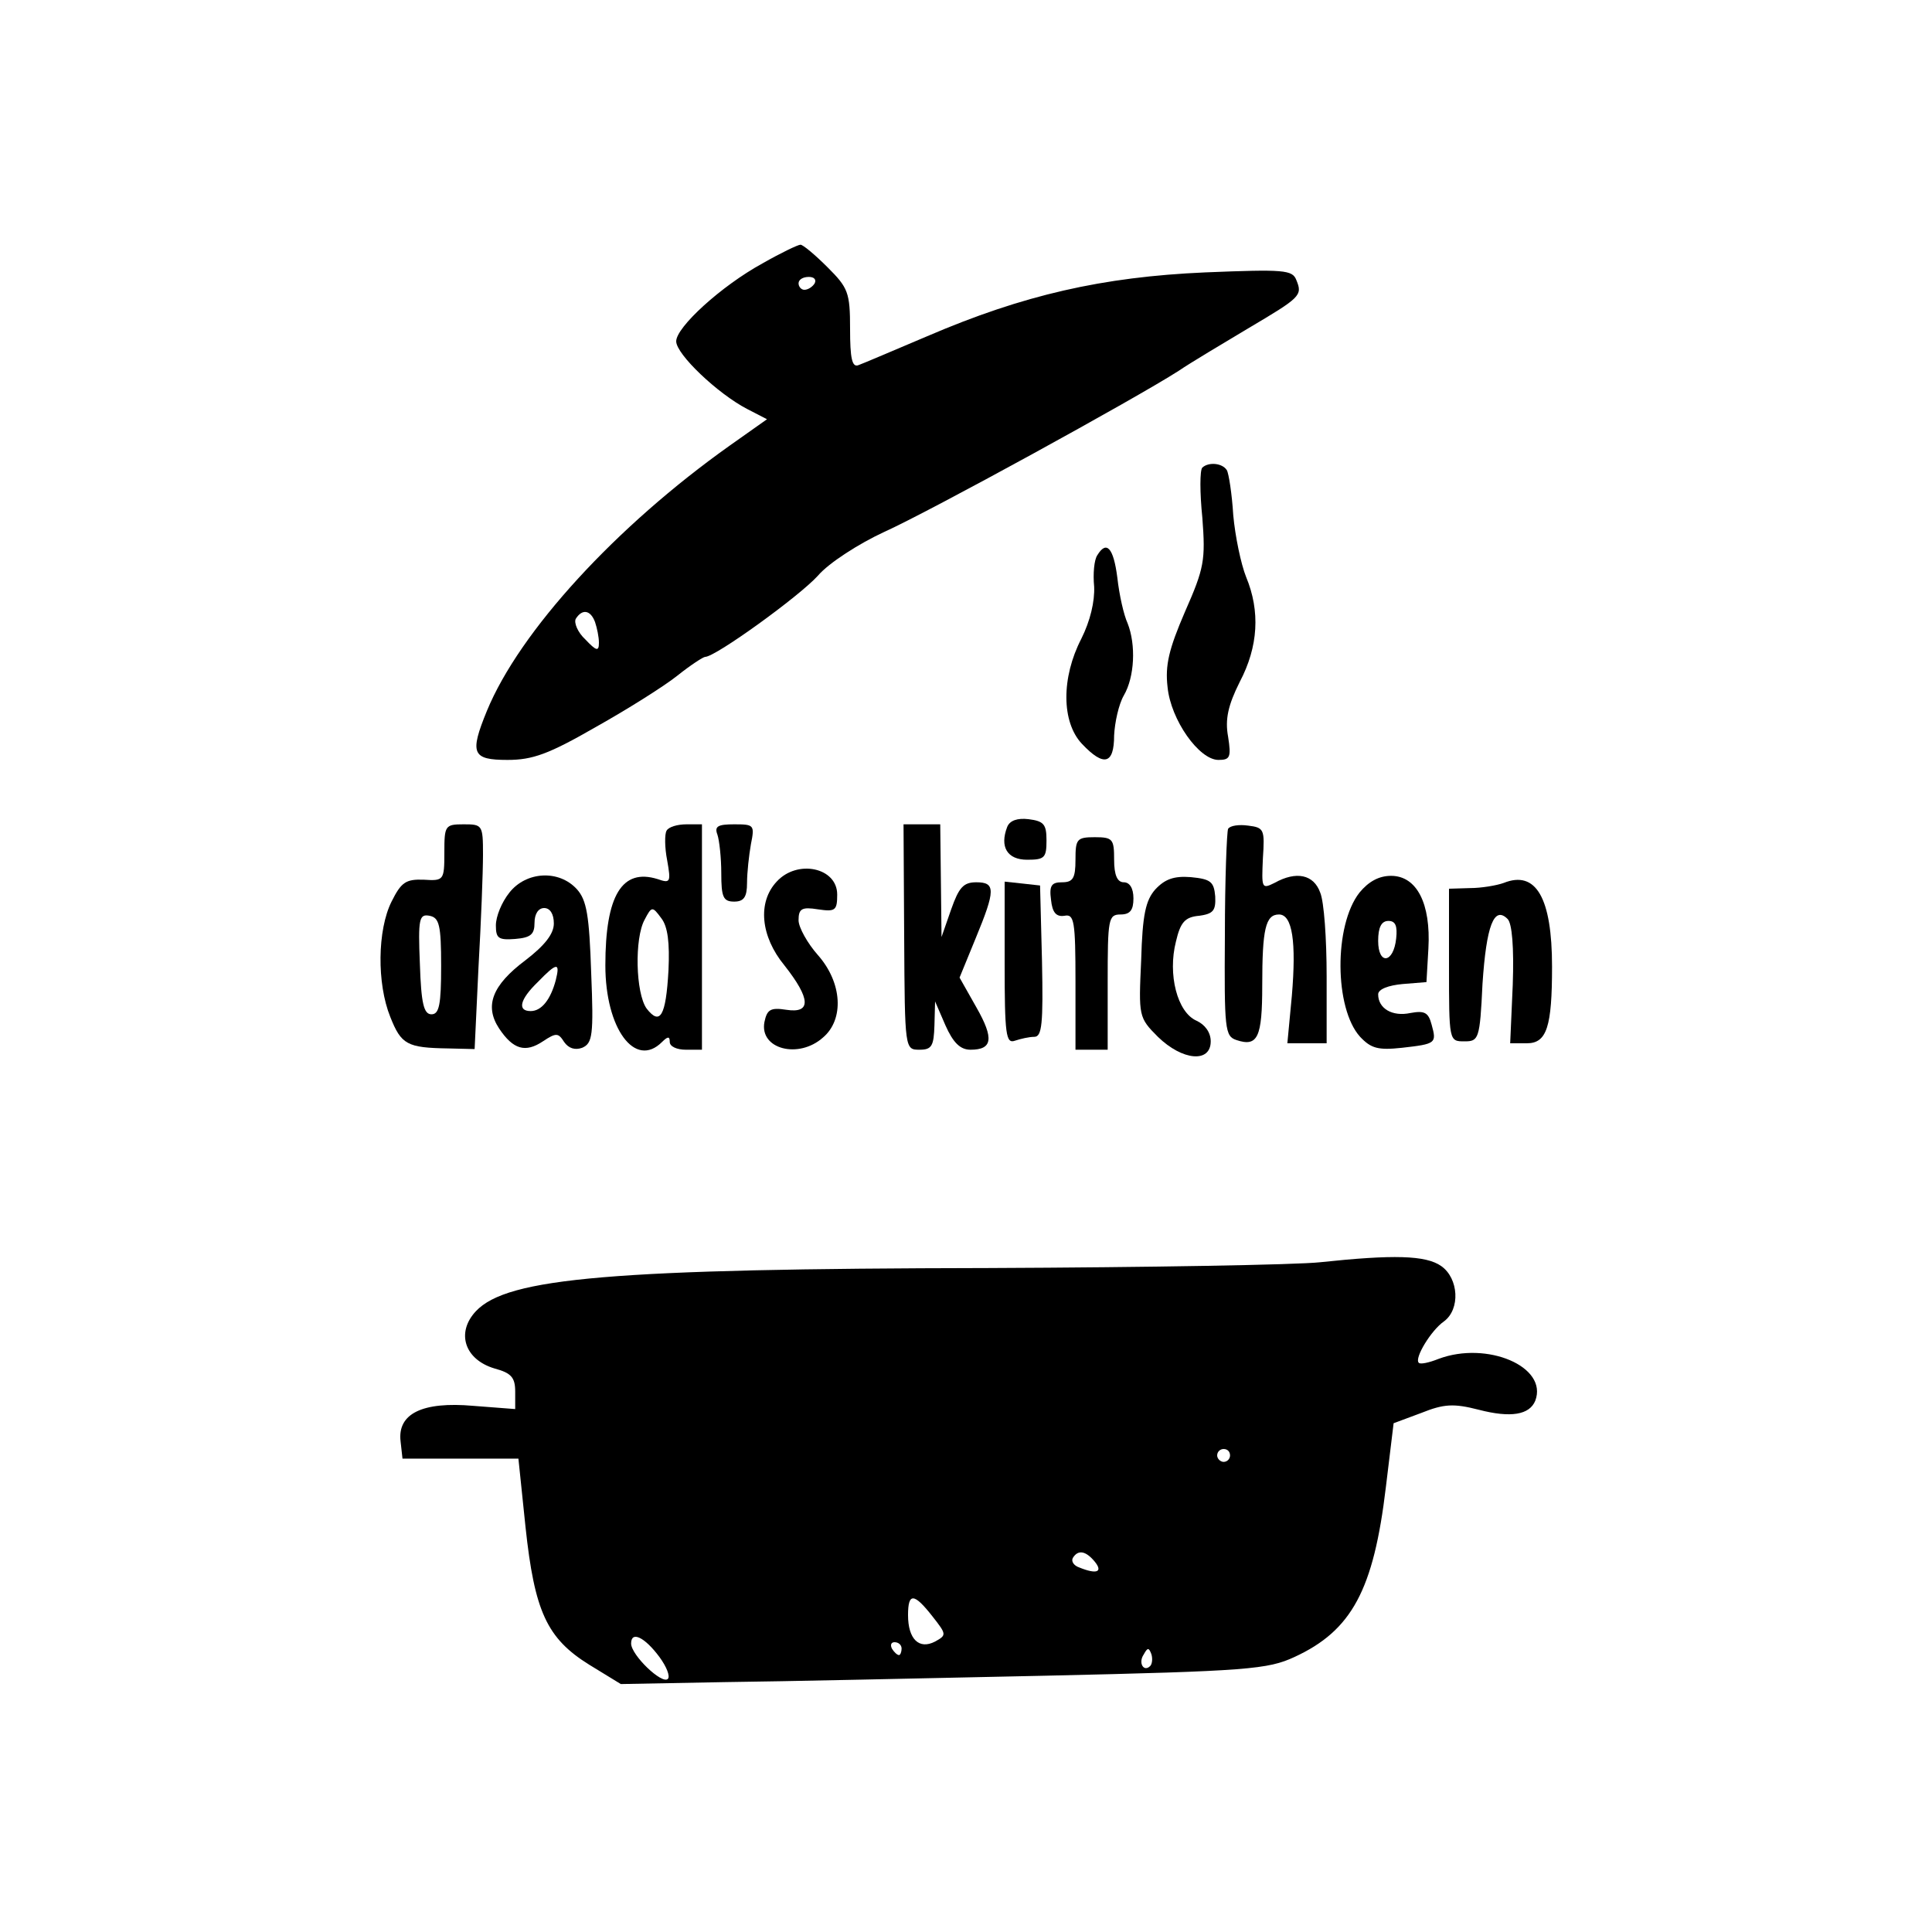 <?xml version="1.0" standalone="no"?>
<!DOCTYPE svg PUBLIC "-//W3C//DTD SVG 20010904//EN"
 "http://www.w3.org/TR/2001/REC-SVG-20010904/DTD/svg10.dtd">
<svg version="1.0" xmlns="http://www.w3.org/2000/svg"
 width="300pt" height="300pt" viewBox="0 0 300 300"
 preserveAspectRatio="xMidYMid meet">

<g transform="translate(0,300) scale(0.1,-0.1)"
fill="#000000" stroke="none">
<path d="M1184 2591 c-64 -35 -134 -99 -134 -121 0 -20 64 -81 110 -105 l31
-16 -58 -41 c-176 -125 -326 -288 -377 -412 -27 -66 -23 -76 32 -76 39 0 64 9
137 51 50 28 107 64 127 80 20 16 40 29 43 29 16 0 146 94 175 126 17 20 64
50 103 68 71 32 390 207 457 250 19 13 68 42 108 66 81 48 85 51 75 75 -6 16
-19 17 -142 12 -159 -7 -282 -35 -431 -99 -52 -22 -101 -43 -107 -45 -10 -4
-13 11 -13 56 0 57 -3 64 -35 96 -19 19 -38 35 -42 35 -4 0 -31 -13 -59 -29z
m81 -31 c-3 -5 -10 -10 -16 -10 -5 0 -9 5 -9 10 0 6 7 10 16 10 8 0 12 -4 9
-10z m-341 -526 c3 -9 6 -23 6 -32 0 -14 -4 -13 -21 5 -12 11 -18 26 -15 32
10 16 23 14 30 -5z"/>
<path d="M1867 2274 c-4 -4 -4 -39 0 -78 5 -66 3 -78 -27 -146 -25 -58 -31
-83 -27 -117 5 -51 49 -113 79 -113 18 0 20 4 15 36 -5 27 0 49 18 85 29 55
32 110 10 163 -8 20 -17 63 -20 96 -2 33 -7 65 -10 70 -7 11 -28 13 -38 4z"/>
<path d="M1704 2138 c-5 -7 -7 -29 -5 -49 1 -23 -6 -53 -20 -81 -31 -60 -31
-129 1 -163 34 -36 50 -32 50 13 1 20 7 48 15 62 17 29 19 79 6 112 -6 13 -13
44 -16 71 -6 47 -17 58 -31 35z"/>
<path d="M1564 1716 c-12 -31 0 -51 31 -51 27 0 30 3 30 30 0 25 -4 30 -28 33
-17 2 -29 -2 -33 -12z"/>
<path d="M690 1676 c0 -43 -1 -44 -32 -42 -28 1 -35 -4 -50 -34 -22 -44 -23
-127 -2 -179 17 -43 26 -48 90 -49 l41 -1 6 127 c4 70 7 148 7 175 0 46 -1 47
-30 47 -29 0 -30 -2 -30 -44z m-5 -176 c0 -60 -3 -75 -15 -75 -12 0 -16 17
-18 78 -3 71 -1 78 15 75 15 -3 18 -14 18 -78z"/>
<path d="M1035 1710 c-3 -5 -3 -26 1 -46 6 -34 5 -36 -15 -29 -55 17 -81 -25
-81 -134 0 -98 46 -161 88 -119 9 9 12 9 12 0 0 -7 11 -12 25 -12 l25 0 0 175
0 175 -24 0 c-14 0 -28 -4 -31 -10z m3 -217 c-4 -71 -13 -86 -34 -59 -17 24
-19 109 -3 138 11 21 12 21 26 2 10 -13 13 -38 11 -81z"/>
<path d="M1114 1704 c3 -9 6 -36 6 -60 0 -37 3 -44 20 -44 15 0 20 7 20 29 0
16 3 43 6 60 6 30 5 31 -26 31 -25 0 -31 -3 -26 -16z"/>
<path d="M1404 1545 c1 -175 1 -175 24 -175 19 0 22 6 23 38 l1 37 16 -37 c12
-27 23 -38 39 -38 34 0 37 17 9 66 l-26 46 25 61 c31 75 31 87 1 87 -20 0 -27
-8 -39 -42 l-15 -43 -1 88 -1 87 -28 0 -29 0 1 -175z"/>
<path d="M1907 1713 c-2 -4 -5 -79 -5 -165 -1 -147 0 -157 18 -163 33 -11 40
4 40 85 0 87 5 110 26 110 21 0 27 -43 20 -126 l-7 -74 31 0 30 0 0 104 c0 58
-4 116 -10 130 -10 28 -37 34 -71 15 -20 -10 -20 -8 -18 38 3 45 2 48 -23 51
-14 2 -28 0 -31 -5z"/>
<path d="M1670 1665 c0 -29 -4 -35 -21 -35 -16 0 -20 -5 -17 -27 2 -20 8 -27
21 -25 15 3 17 -8 17 -103 l0 -105 25 0 25 0 0 105 c0 98 1 105 20 105 15 0
20 7 20 25 0 16 -6 25 -15 25 -10 0 -15 11 -15 35 0 32 -2 35 -30 35 -28 0
-30 -3 -30 -35z"/>
<path d="M1206 1631 c-30 -32 -25 -85 12 -130 41 -52 42 -75 3 -69 -25 4 -30
0 -34 -19 -8 -42 53 -58 91 -24 33 28 30 85 -8 128 -16 18 -30 43 -30 54 0 18
5 21 30 17 27 -4 30 -2 30 23 0 42 -62 55 -94 20z"/>
<path d="M791 1614 c-12 -15 -21 -37 -21 -51 0 -20 4 -23 30 -21 24 2 30 7 30
25 0 14 6 23 15 23 9 0 15 -9 15 -24 0 -16 -14 -34 -44 -57 -52 -39 -64 -71
-41 -106 22 -33 41 -38 68 -20 21 14 24 13 33 -1 7 -10 17 -13 28 -9 16 7 18
19 14 116 -3 90 -7 113 -22 130 -28 31 -79 28 -105 -5z m72 -136 c-8 -30 -22
-48 -39 -48 -21 0 -17 18 11 45 30 31 35 31 28 3z"/>
<path d="M1794 1619 c-15 -17 -20 -39 -22 -110 -4 -87 -4 -89 26 -119 38 -37
82 -41 82 -7 0 14 -9 26 -22 32 -30 13 -45 72 -32 123 7 30 14 38 36 40 22 3
26 8 25 30 -2 23 -7 27 -38 30 -26 2 -40 -3 -55 -19z"/>
<path d="M2111 1614 c-40 -51 -39 -180 1 -224 17 -18 28 -21 65 -17 53 6 54 7
46 36 -5 19 -11 22 -33 18 -28 -6 -50 7 -50 29 0 8 16 14 38 16 l37 3 3 52 c4
70 -18 113 -58 113 -19 0 -35 -9 -49 -26z m57 -71 c-4 -39 -28 -42 -28 -4 0
21 5 31 16 31 11 0 14 -8 12 -27z"/>
<path d="M2335 1629 c-11 -4 -35 -8 -52 -8 l-33 -1 0 -119 c0 -118 0 -118 24
-118 22 0 24 3 28 89 6 91 18 122 39 101 7 -7 10 -44 8 -102 l-4 -91 26 0 c31
0 39 26 39 119 0 107 -25 150 -75 130z"/>
<path d="M1560 1505 c0 -112 2 -126 16 -121 9 3 22 6 30 6 12 0 14 20 12 118
l-3 117 -27 3 -28 3 0 -126z"/>
<path d="M2050 1040 c-36 -4 -267 -8 -515 -9 -585 -1 -747 -15 -796 -67 -31
-33 -18 -75 29 -89 26 -7 32 -14 32 -36 l0 -27 -65 5 c-79 7 -118 -12 -113
-55 l3 -27 90 0 90 0 11 -106 c14 -131 33 -173 99 -214 l49 -30 160 3 c89 1
314 6 501 10 313 7 344 10 385 29 89 41 123 104 142 264 l12 99 43 16 c35 14
50 15 89 5 50 -13 79 -8 88 14 20 53 -75 93 -150 65 -15 -6 -29 -9 -31 -6 -7
7 19 50 39 64 26 19 23 67 -4 86 -24 17 -75 18 -188 6z m-140 -300 c0 -5 -4
-10 -10 -10 -5 0 -10 5 -10 10 0 6 5 10 10 10 6 0 10 -4 10 -10z m-210 -165
c13 -16 3 -20 -24 -9 -9 3 -13 10 -10 15 8 13 20 11 34 -6z m-252 -85 c22 -28
22 -29 4 -39 -25 -13 -42 4 -42 41 0 35 9 35 38 -2z m-424 -63 c11 -15 17 -30
13 -34 -9 -9 -57 37 -57 55 0 20 21 10 44 -21z m376 13 c0 -5 -2 -10 -4 -10
-3 0 -8 5 -11 10 -3 6 -1 10 4 10 6 0 11 -4 11 -10z m386 -27 c-10 -10 -19 5
-10 18 6 11 8 11 12 0 2 -7 1 -15 -2 -18z"/>
</g>
</svg>
